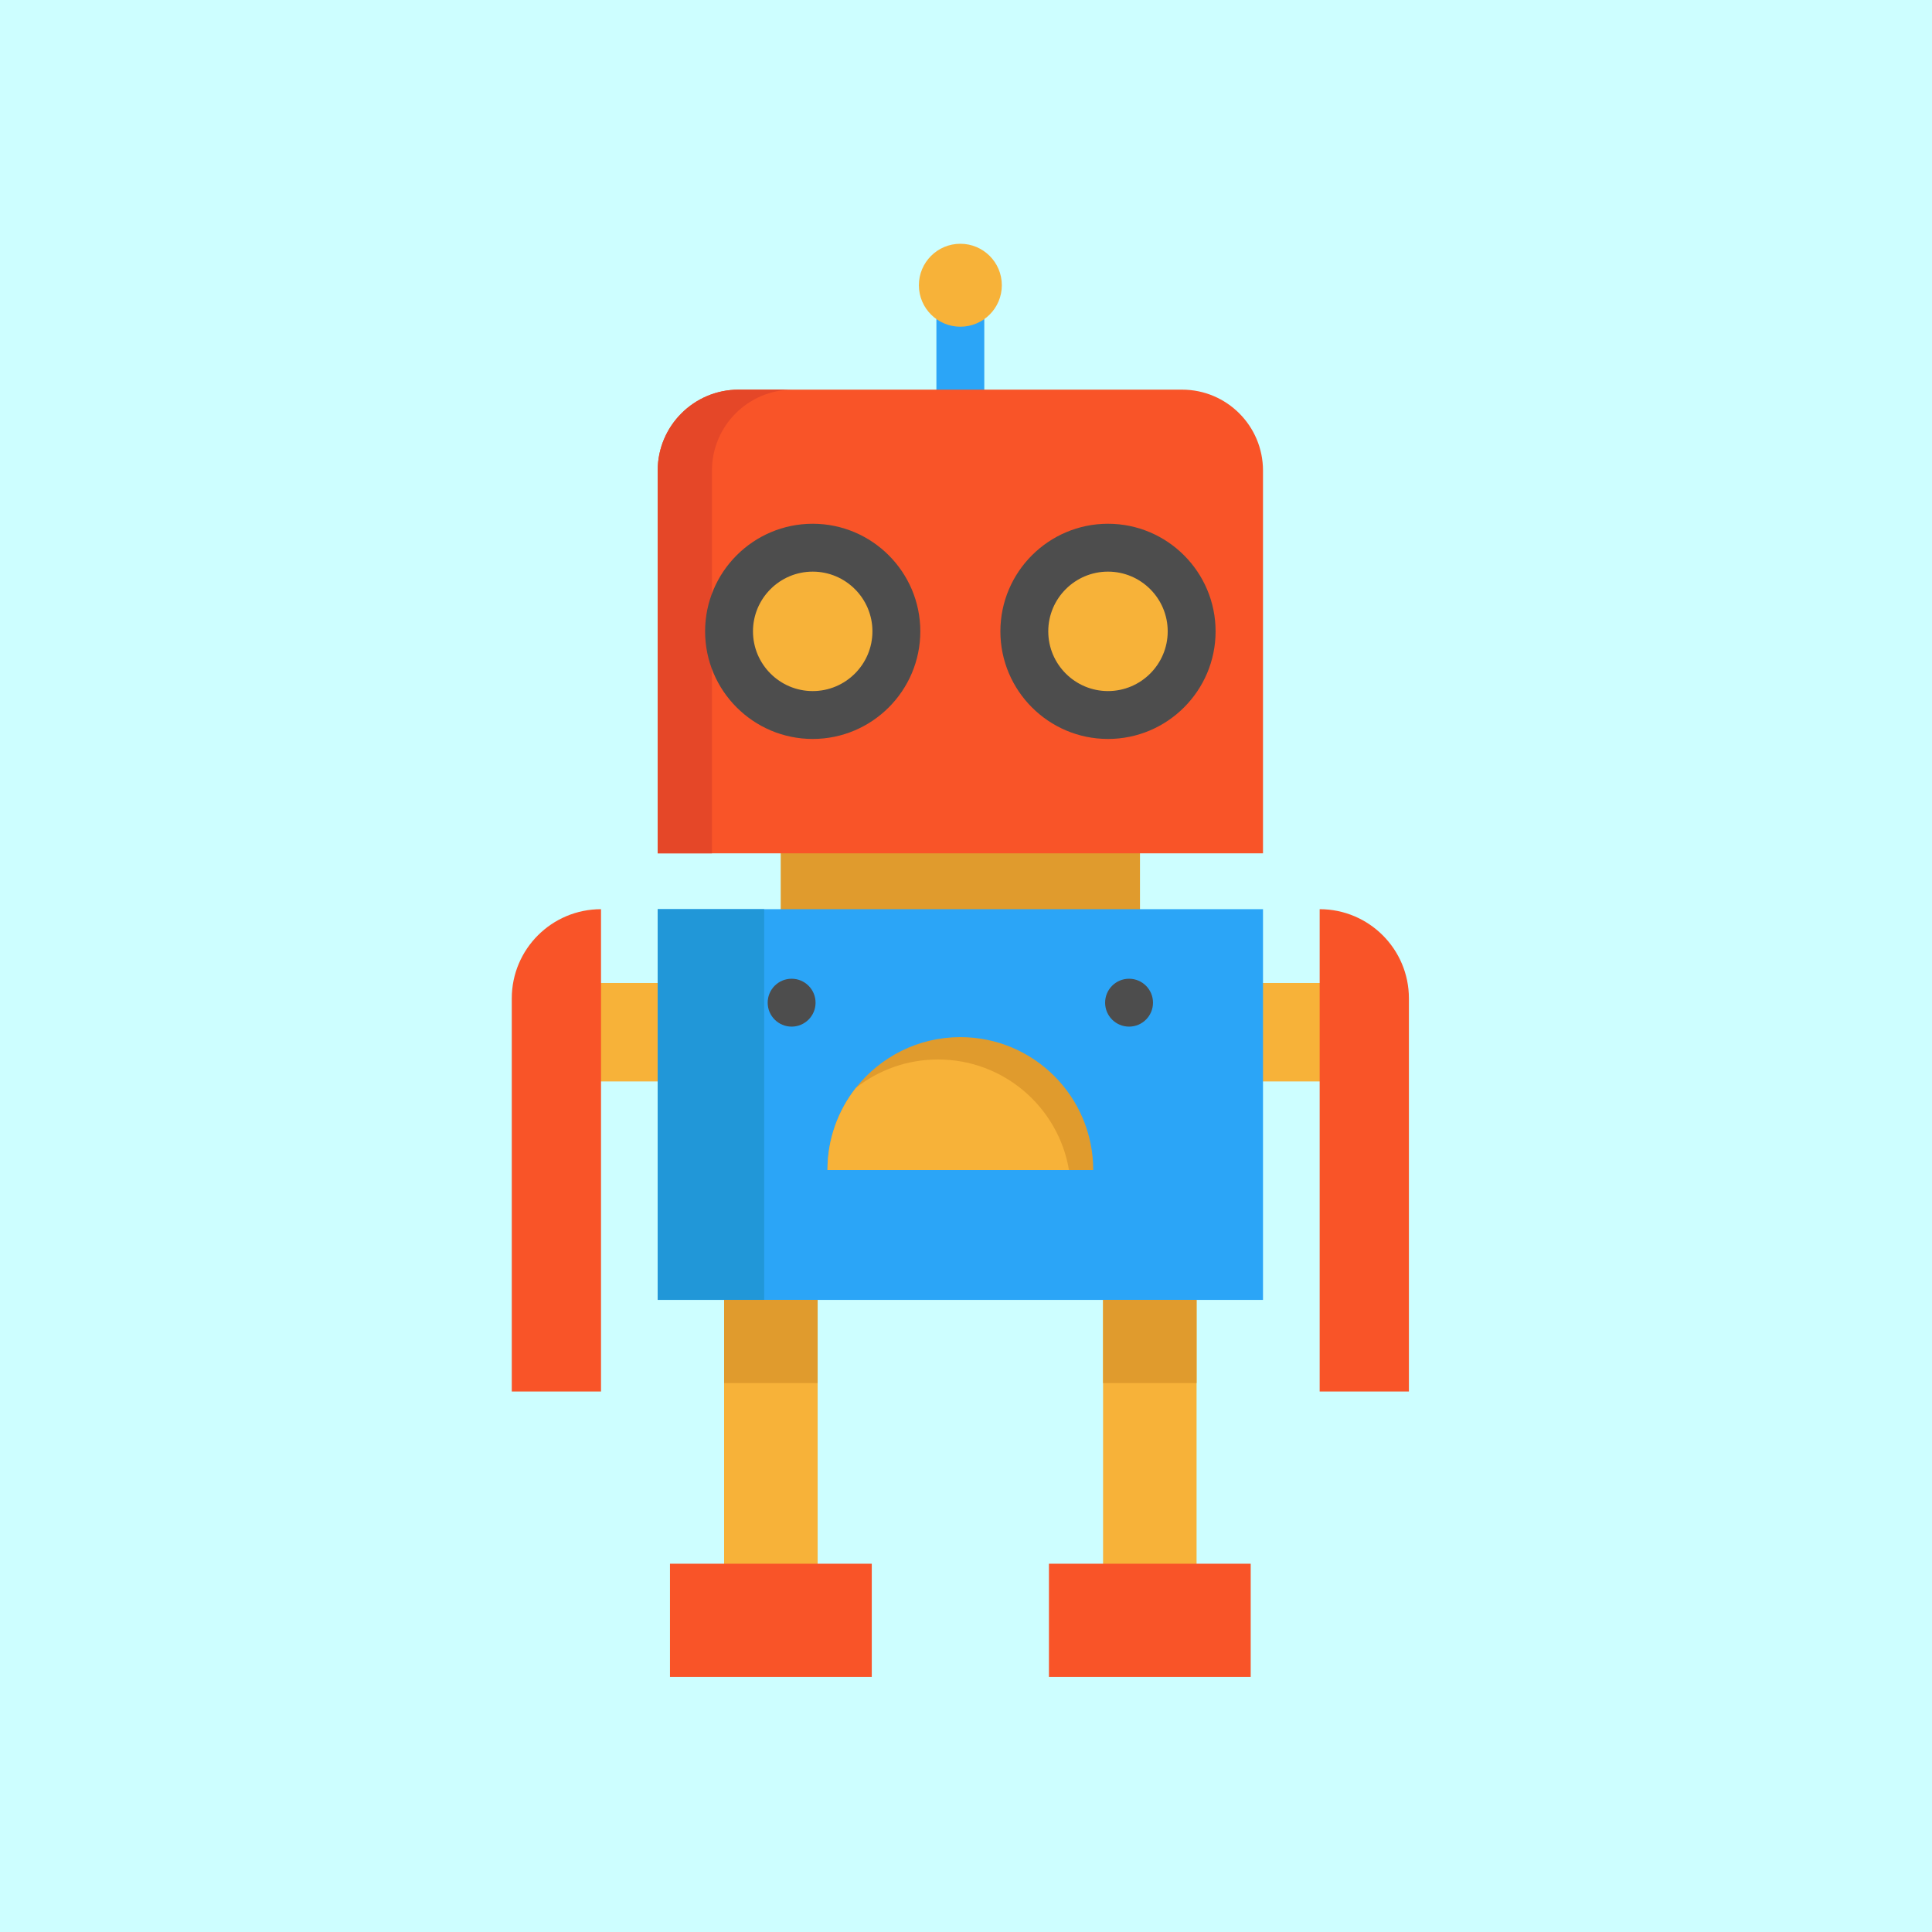 <?xml version="1.0" encoding="UTF-8" standalone="no"?>
<svg
   xmlns:dc="http://purl.org/dc/elements/1.1/"
   xmlns:cc="http://creativecommons.org/ns#"
   xmlns:rdf="http://www.w3.org/1999/02/22-rdf-syntax-ns#"
   xmlns:svg="http://www.w3.org/2000/svg"
   xmlns="http://www.w3.org/2000/svg"
   xmlns:sodipodi="http://sodipodi.sourceforge.net/DTD/sodipodi-0.dtd"
   xmlns:inkscape="http://www.inkscape.org/namespaces/inkscape"
   width="31.75mm"
   height="31.75mm"
   viewBox="0 0 31.75 31.75"
   version="1.1"
   id="svg8"
   inkscape:version="1.0.2-2 (e86c870879, 2021-01-15)"
   sodipodi:docname="profile_sample.svg">
  <defs
     id="defs2" />
  <sodipodi:namedview
     id="base"
     pagecolor="#ffffff"
     bordercolor="#666666"
     borderopacity="1.0"
     inkscape:pageopacity="0.0"
     inkscape:pageshadow="2"
     inkscape:zoom="2.8"
     inkscape:cx="114.36304"
     inkscape:cy="109.63969"
     inkscape:document-units="mm"
     inkscape:current-layer="layer1"
     inkscape:document-rotation="0"
     showgrid="false"
     inkscape:window-width="1755"
     inkscape:window-height="1024"
     inkscape:window-x="38"
     inkscape:window-y="0"
     inkscape:window-maximized="0" />
  <g
     inkscape:label="Layer 1"
     inkscape:groupmode="layer"
     id="layer1"
     transform="translate(-36.081,-49.712)">
    <rect
       style="fill:#cdfeff;fill-opacity:1;fill-rule:evenodd;stroke-width:2;stroke-linecap:round;stroke-linejoin:round;stroke-dasharray:1, 1;stroke-dashoffset:20"
       id="rect833"
       width="31.75"
       height="31.75"
       x="36.081"
       y="49.712" />
    <g
       id="g961"
       transform="matrix(0.046,0,0,0.046,40.087,53.718)">
      <path
         style="fill:#2ba5f7"
         d="m 256.002,90.32 c -4.725,0 -8.553,-3.829 -8.553,-8.553 V 23.369 c 0,-4.723 3.828,-8.553 8.553,-8.553 4.725,0 8.553,3.829 8.553,8.553 v 58.398 c 0,4.723 -3.828,8.553 -8.553,8.553 z"
         id="path2" />
      <rect
         x="191.825"
         y="208.645"
         style="fill:#e09b2d"
         width="128.351"
         height="34.782"
         id="rect4" />
      <path
         style="fill:#f95428"
         d="M 364.126,81.047 V 217.768 H 320.175 191.825 147.874 V 81.047 c 0,-15.977 12.955,-28.932 28.932,-28.932 h 79.2 79.189 c 15.987,10e-4 28.931,12.956 28.931,28.932 z"
         id="path6" />
      <path
         style="fill:#e54728"
         d="m 196.192,52.116 h -19.387 c -15.977,0 -28.932,12.955 -28.932,28.932 V 217.769 H 167.26 V 81.047 c 0.001,-15.976 12.956,-28.931 28.932,-28.931 z"
         id="path8" />
      <g
         id="g14">
        <rect
           x="171.606"
           y="363.784"
           style="fill:#f7b239"
           width="33.413"
           height="121.303"
           id="rect10" />
        <rect
           x="306.992"
           y="363.784"
           style="fill:#f7b239"
           width="33.402"
           height="121.303"
           id="rect12" />
      </g>
      <path
         style="fill:#e09b2d"
         d="m 306.992,364.924 v 42.103 h 33.402 v -42.103 z m -135.386,42.103 h 33.413 v -42.103 h -33.413 z"
         id="path16" />
      <g
         id="g26">
        <rect
           x="348.799"
           y="264.091"
           style="fill:#f7b239"
           width="62.299"
           height="35.17"
           id="rect18" />
        <rect
           x="100.468"
           y="264.091"
           style="fill:#f7b239"
           width="63.166"
           height="35.17"
           id="rect20" />
        <path
           style="fill:#f7b239"
           d="m 203.251,108.576 c 16.513,0 29.89,13.388 29.89,29.89 0,16.513 -13.377,29.89 -29.89,29.89 -16.501,0 -29.878,-13.377 -29.878,-29.89 0,-16.502 13.377,-29.89 29.878,-29.89 z"
           id="path22" />
        <path
           style="fill:#f7b239"
           d="m 308.749,108.576 c 16.501,0 29.89,13.388 29.89,29.89 0,16.513 -13.388,29.89 -29.89,29.89 -16.513,0 -29.89,-13.377 -29.89,-29.89 0,-16.502 13.377,-29.89 29.89,-29.89 z"
           id="path24" />
      </g>
      <g
         id="g36">
        <polygon
           style="fill:#f95428"
           points="224.36,471.562 224.36,512 152.265,512 152.265,471.562 171.606,471.562 205.019,471.562 "
           id="polygon28" />
        <polygon
           style="fill:#f95428"
           points="359.735,471.562 359.735,512 287.651,512 287.651,471.562 306.992,471.562 340.394,471.562 "
           id="polygon30" />
        <path
           style="fill:#f95428"
           d="m 416.253,269.611 v 140.416 h -31.885 v -110.766 -35.17 -26.366 0 c 17.61,0 31.885,14.276 31.885,31.886 z"
           id="path32" />
        <path
           style="fill:#f95428"
           d="M 127.632,299.261 V 410.027 H 95.747 V 269.611 c 0,-17.61 14.275,-31.885 31.885,-31.885 v 0 26.366 z"
           id="path34" />
      </g>
      <path
         style="fill:#2ba5f7"
         d="m 364.126,299.261 v 78.048 h -23.731 v -0.011 h -33.402 v 0.011 H 205.019 v -0.011 h -33.413 v 0.011 h -23.731 v -78.048 -35.17 -26.366 h 43.951 128.351 43.951 v 26.366 z"
         id="path38" />
      <rect
         x="147.874"
         y="237.725"
         style="fill:#2197d8"
         width="38.043"
         height="139.572"
         id="rect40" />
      <g
         id="g50">
        <path
           style="fill:#4d4d4d"
           d="m 241.698,138.467 c 0,-21.196 -17.245,-38.441 -38.441,-38.441 -21.198,0 -38.442,17.245 -38.442,38.441 0,21.196 17.245,38.441 38.442,38.441 21.196,0 38.441,-17.245 38.441,-38.441 z m -59.778,0 c 0,-11.764 9.572,-21.336 21.337,-21.336 11.765,0 21.336,9.571 21.336,21.336 0,11.764 -9.571,21.336 -21.336,21.336 -11.765,0 -21.337,-9.572 -21.337,-21.336 z"
           id="path42" />
        <path
           style="fill:#4d4d4d"
           d="m 308.748,176.908 c 21.196,0 38.441,-17.245 38.441,-38.441 0,-21.196 -17.245,-38.441 -38.441,-38.441 -21.198,0 -38.442,17.245 -38.442,38.441 0,21.196 17.244,38.441 38.442,38.441 z m 0,-59.778 c 11.764,0 21.335,9.571 21.335,21.336 0,11.765 -9.571,21.336 -21.335,21.336 -11.764,0 -21.337,-9.571 -21.337,-21.336 0,-11.765 9.572,-21.336 21.337,-21.336 z"
           id="path44" />
        <circle
           style="fill:#4d4d4d"
           cx="316.275"
           cy="271.127"
           r="8.553"
           id="circle46" />
        <circle
           style="fill:#4d4d4d"
           cx="195.725"
           cy="271.127"
           r="8.553"
           id="circle48" />
      </g>
      <circle
         style="fill:#f7b239"
         cx="256.006"
         cy="14.816"
         r="14.816"
         id="circle52" />
      <path
         style="fill:#e09b2d"
         d="m 303.469,330.906 h -94.937 c 0,-11.073 3.798,-21.268 10.149,-29.342 8.701,-11.039 22.181,-18.132 37.325,-18.132 26.217,0 47.463,21.257 47.463,47.474 z"
         id="path54" />
      <path
         style="fill:#f7b239"
         d="m 294.813,330.906 h -86.282 c 0,-11.073 3.798,-21.268 10.149,-29.342 8.074,-6.352 18.258,-10.149 29.342,-10.149 23.493,0 43.005,17.071 46.791,39.491 z"
         id="path56" />
      <g
         id="g58" />
      <g
         id="g60" />
      <g
         id="g62" />
      <g
         id="g64" />
      <g
         id="g66" />
      <g
         id="g68" />
      <g
         id="g70" />
      <g
         id="g72" />
      <g
         id="g74" />
      <g
         id="g76" />
      <g
         id="g78" />
      <g
         id="g80" />
      <g
         id="g82" />
      <g
         id="g84" />
      <g
         id="g86" />
    </g>
  </g>
</svg>
